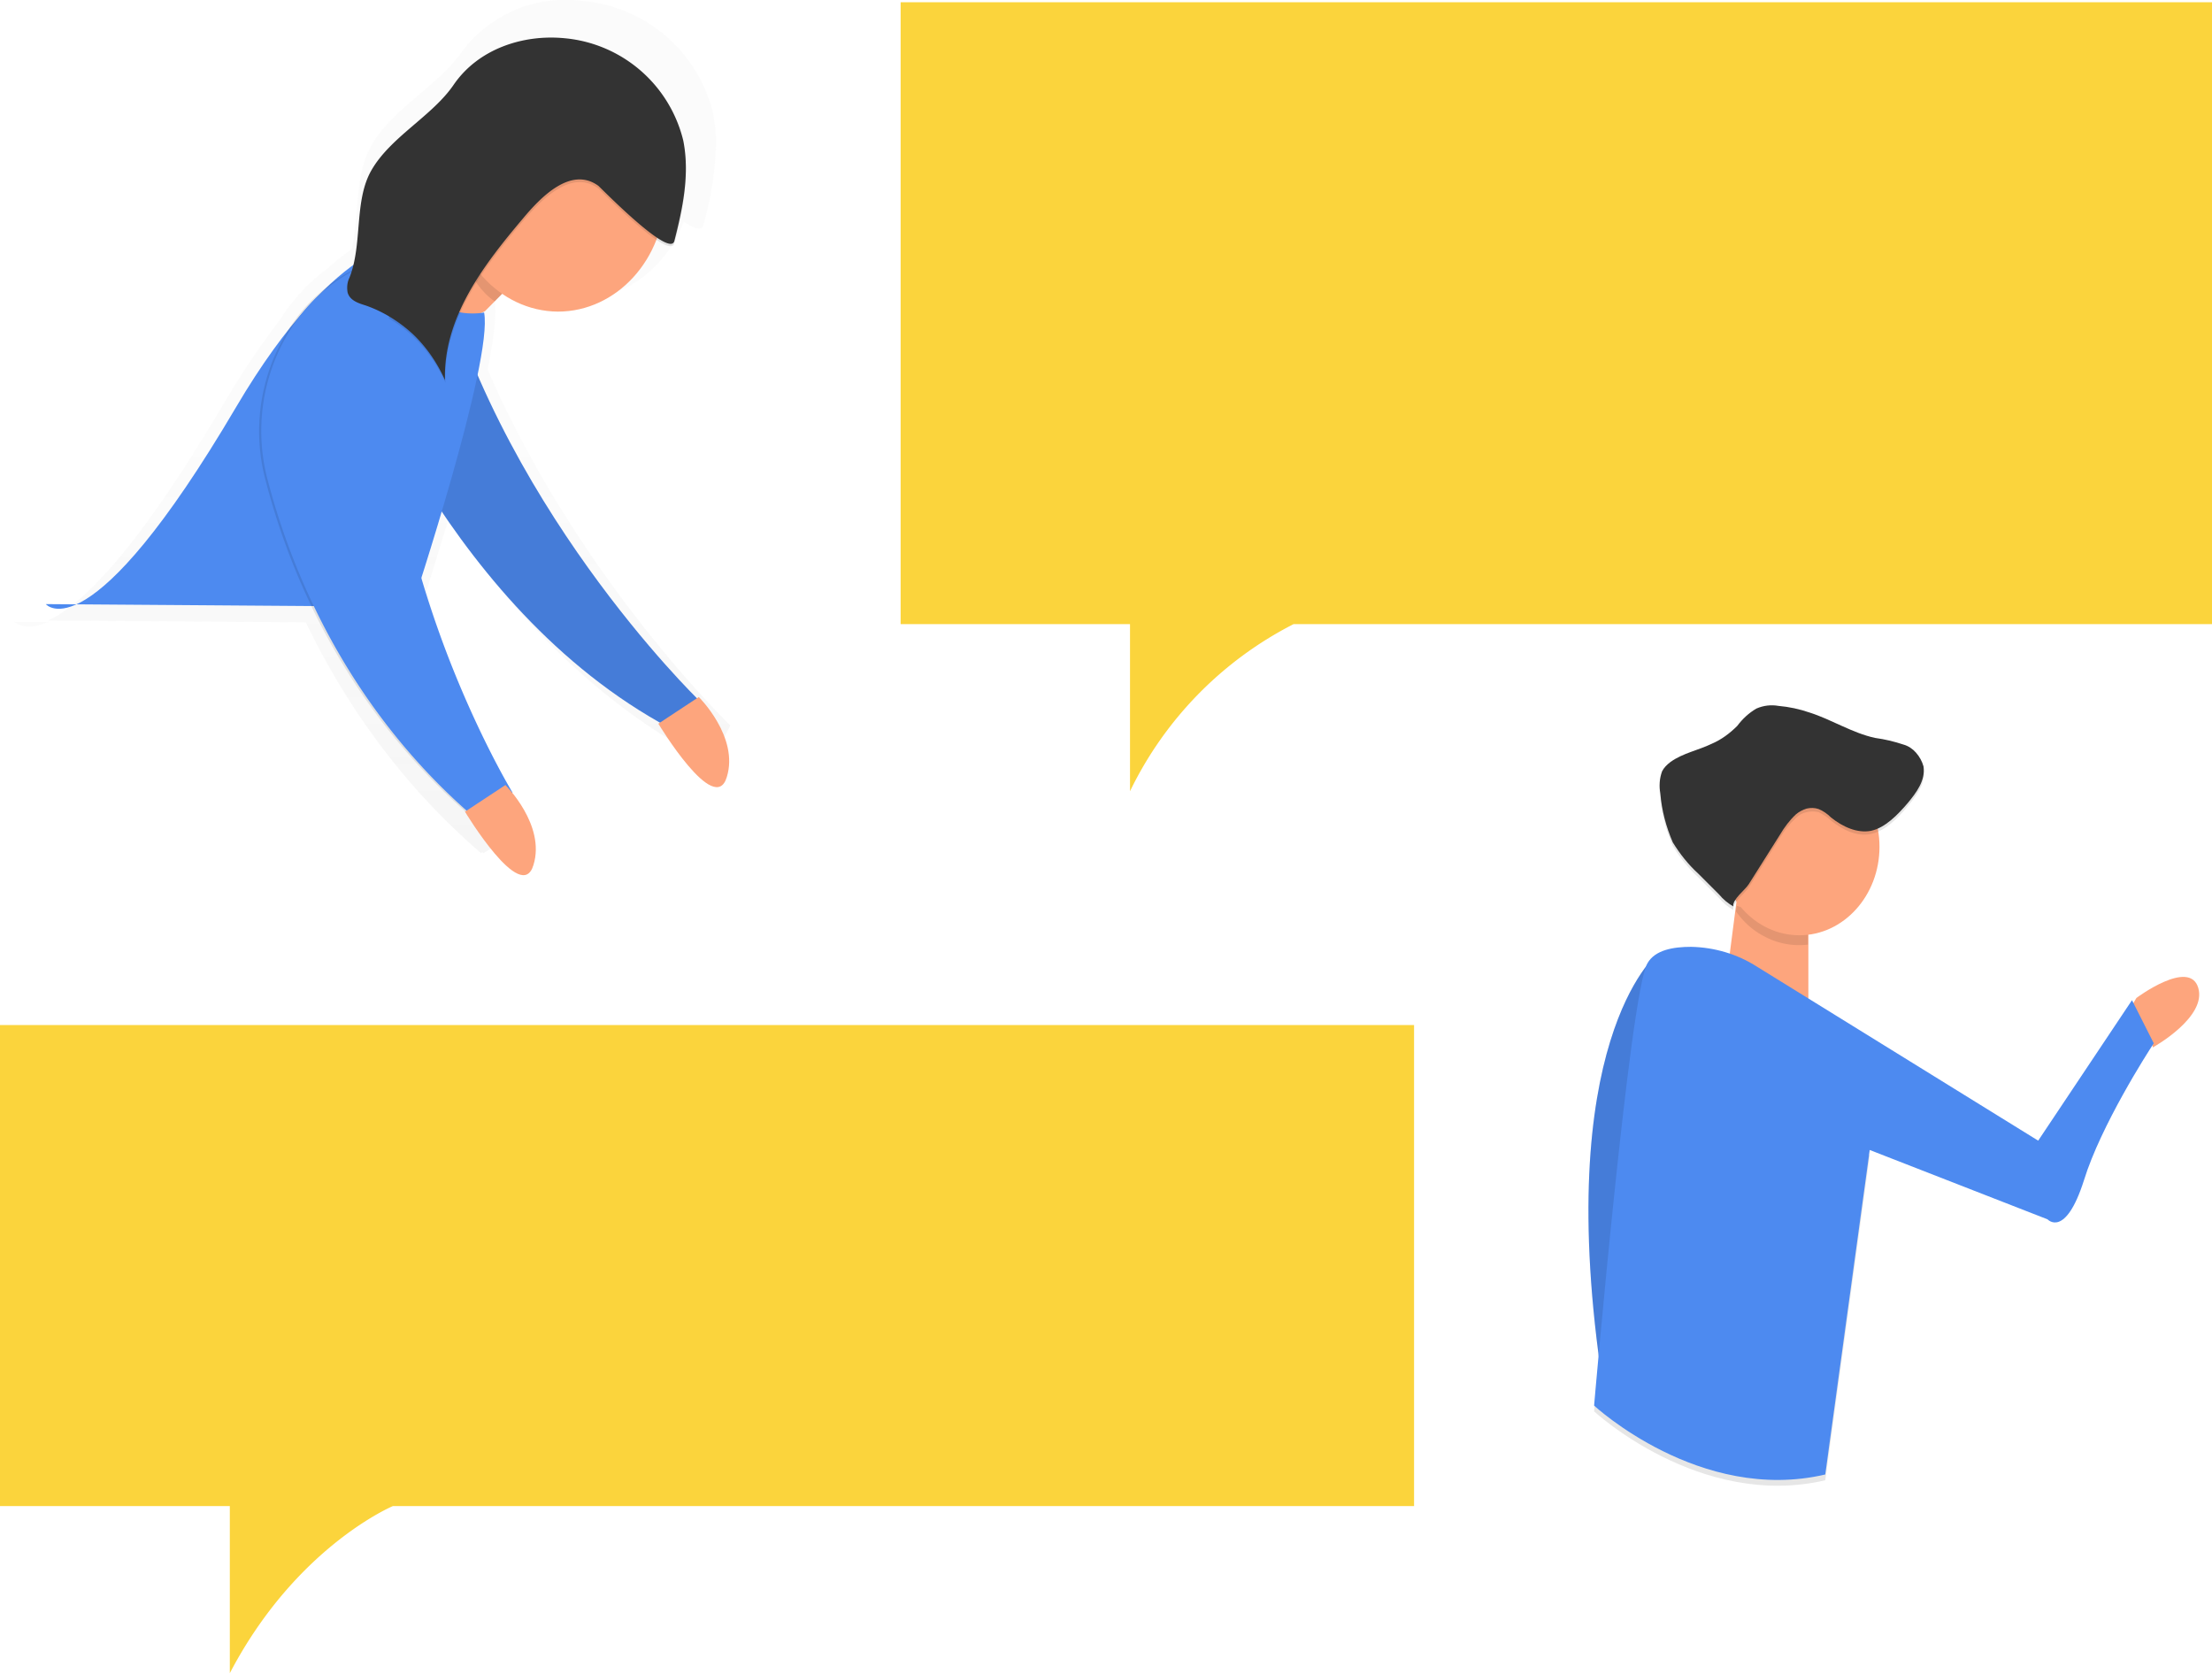 <svg width="4976" height="3765" fill="none" xmlns="http://www.w3.org/2000/svg"><g opacity=".5"><path opacity=".5" d="M1097 831c14-69 21-125 16-153l-6 1 9-5 23-23h1l19-20a239 239 0 00217 30c36-12 69-33 97-61s51-63 65-101c23 15 41 21 44 8 18-60 27-123 29-186 0-23-3-45-7-67A332 332 0 001311 2a291 291 0 00-272 114c-53 77-158 129-204 212-38 66-26 155-44 232-19 14-38 29-56 45-42 31-79 72-108 118-45 59-87 122-125 187-202 343-325 455-394 486l580 4c97 202 231 379 394 519l3-2 3 2 96-59c-95-165-170-343-225-530l50-162c133 198 327 415 591 548l43-84s-342-329-546-801z" fill="url(#paint0_linear)"/><path opacity=".5" d="M109 1399H33s21 24 76 0z" fill="url(#paint1_linear)"/></g><path d="M961 1101c123 194 309 418 571 550l39-77s-462-447-597-1031l-14 13c-115 111-115 361 1 545z" fill="#4D8AF0"/><path opacity=".1" d="M961 1101c123 194 309 418 571 550l39-77s-462-447-597-1031l-14 13c-115 111-115 361 1 545z" fill="#000"/><path d="M1019 472l-90 57-99 169 141 61 120-59 83-84-155-144z" fill="#FDA57D"/><path d="M931 539s-169-15-400 377c-331 562-428 443-428 443l824 6s183-554 162-662c0 0-159 34-158-164z" fill="#4D8AF0"/><path opacity=".1" d="M1016 470c10 79 38 168 97 208l44-45-141-163z" fill="#000"/><path d="M1496 437c1-147-106-266-238-267-133-1-241 117-242 263-1 147 106 267 239 268 132 0 240-118 241-264z" fill="#FDA57D"/><path opacity=".1" d="M1517 547c19-73 35-150 20-225a303 303 0 00-267-230c-92-9-193 22-249 104-48 71-56 166-99 241-39 70-106 119-135 194-5 10-7 22-5 33 6 17 24 24 40 29 39 13 75 34 106 63s56 65 74 105c-5-141 87-260 174-363 41-48 109-119 170-74 8 7 161 164 171 123z" fill="#000"/><path d="M2026 5v1399h516v376a826 826 0 01368-376h2066V5H2026zM0 2306v1082h517v376c149-285 367-376 367-376h2297V2306H0z" fill="#FBD43C"/><path opacity=".1" d="M598 1083c78 299 240 563 462 754l88-54S775 1171 887 575l-24 6c-47 12-93 35-132 68-40 32-73 73-98 120a429 429 0 00-35 314z" fill="#000"/><path d="M603 1083c79 299 240 563 462 754l88-54S780 1171 893 574l-24 7c-48 12-93 35-133 67s-73 73-98 120a429 429 0 00-35 315z" fill="#4D8AF0"/><path d="M1517 542c19-74 35-151 20-226a303 303 0 00-267-230c-92-9-193 23-249 104-48 71-143 118-186 194-39 69-19 166-49 241-5 10-6 22-4 33 5 18 24 24 40 29 38 13 74 35 105 63 31 29 56 65 74 105-4-141 88-260 175-363 40-48 108-119 170-74 8 7 161 164 171 124z" fill="#333"/><path d="M1481 1628s127 211 154 120c28-90-63-180-63-180l-91 60zM1046 1826s127 211 154 120c28-90-63-180-63-180l-91 60z" fill="#FDA57D"/><path d="M3727 2147s-239 198-121 971l121-971z" fill="#4D8AF0"/><path opacity=".1" d="M3727 2147s-239 198-121 971l121-971z" fill="#000"/><path d="M3908 2015l-20 155 180 111v-221l-160-45zM4945 2222c-20-66-139 23-139 23l-9 15 47 97 1-2s120-67 100-133z" fill="#FDA57D"/><path opacity=".1" d="M3906 2158s-160-47-200 22-120 995-120 995 238 221 520 155l100-730-300-442z" fill="#000"/><path d="M4585 2566l-632-391c-45-29-97-44-149-45-40 0-81 7-98 37-40 69-120 995-120 995s238 221 520 155l100-730 400 156s40 44 82-88c38-123 143-287 157-308l-49-97-211 316z" fill="#4D8AF0"/><path opacity=".1" d="M3905 2050c17 24 38 43 63 56a165 165 0 0099 19v-43l-160-44-2 12z" fill="#000"/><path d="M4048 2104c99 0 180-89 180-199s-81-199-180-199c-100 0-180 89-180 199s80 199 180 199z" fill="#FDA57D"/><path opacity=".1" d="M3934 1996l70-111c10-17 22-32 36-45 7-7 15-11 24-13s18-2 27 0c10 5 20 11 28 19 26 21 59 37 90 30 32-7 60-35 83-63 19-23 40-50 35-81-3-12-9-22-17-31-8-8-17-14-28-18-21-7-42-12-64-15-51-11-97-40-147-57-23-8-47-13-70-15-17-3-34-1-50 6-17 10-31 24-43 39-17 17-36 31-57 41-31 15-65 20-93 41-8 5-15 12-19 20-6 16-7 33-4 50 3 38 13 75 28 110 16 26 35 50 57 70l47 47c9 11 20 20 32 27-2-17 26-37 35-51z" fill="#000"/><path d="M3934 1989l70-111c10-17 22-33 36-46 7-6 15-10 24-13 9-2 18-2 27 1 10 4 20 11 28 19 26 21 59 36 90 30 32-7 60-36 83-63 19-23 40-51 35-82-3-11-9-22-17-31-7-8-17-15-28-18-21-7-42-12-64-15-51-11-97-41-147-57-23-8-47-13-70-15-17-3-34-1-50 6-17 10-31 23-43 39-17 17-36 31-57 40-31 15-65 21-93 41-8 6-15 13-19 21-6 16-7 33-4 50 3 38 13 75 28 110 16 26 35 50 57 70l47 47c9 11 20 20 32 27-2-16 26-36 35-50z" fill="#333"/><defs><linearGradient id="paint0_linear" x1="875.4" y1="1920.3" x2="875.4" y2="1" gradientUnits="userSpaceOnUse"><stop stop-color="gray" stop-opacity=".3"/><stop offset=".5" stop-color="gray" stop-opacity=".1"/><stop offset="1" stop-color="gray" stop-opacity=".1"/></linearGradient><linearGradient id="paint1_linear" x1="21070.1" y1="4112.4" x2="21070.1" y2="4104" gradientUnits="userSpaceOnUse"><stop stop-color="gray" stop-opacity=".3"/><stop offset=".5" stop-color="gray" stop-opacity=".1"/><stop offset="1" stop-color="gray" stop-opacity=".1"/></linearGradient></defs></svg>
